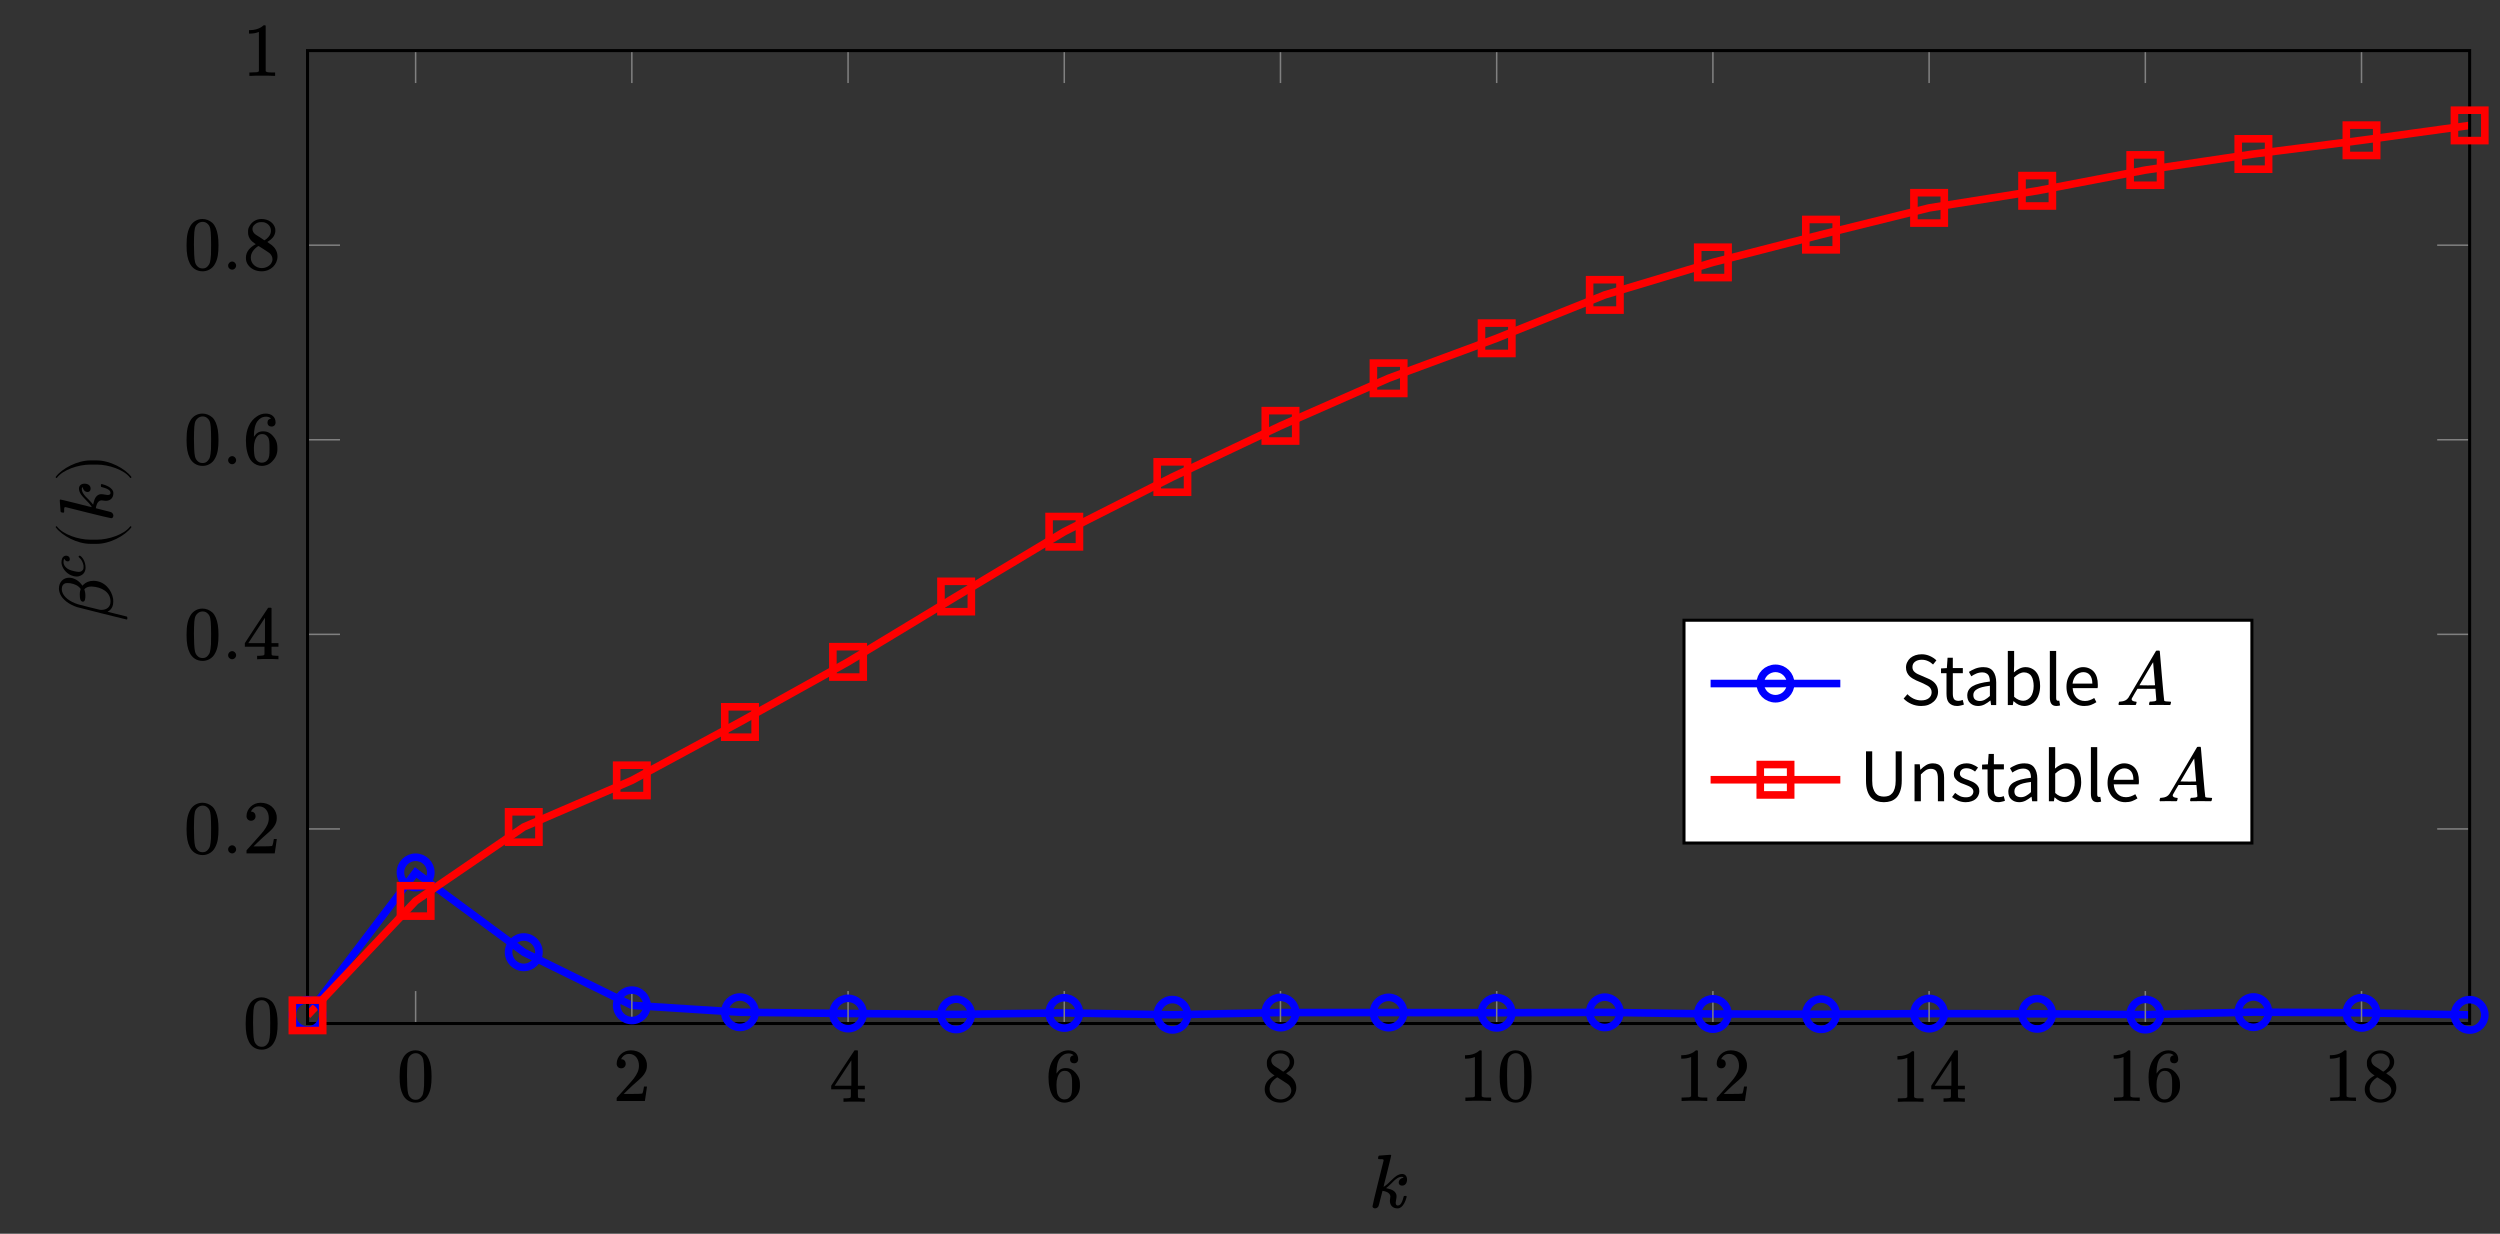 <?xml version="1.0" encoding="UTF-8"?>
<svg xmlns="http://www.w3.org/2000/svg" xmlns:xlink="http://www.w3.org/1999/xlink" width="327.77pt" height="161.75pt" viewBox="0 0 327.77 161.75" version="1.1">
<rect x="0" y="0" width="327.77" height="161.75" fill="#333333" stroke="none"/>
<defs>
<g>
<symbol overflow="visible" id="glyph0-0">
<path style="stroke:none;" d="M 0.5 0 L 2 0 L 2 -5.312 L 0.5 -5.312 Z M 1 -0.5 L 1 -4.812 L 1.5 -4.812 L 1.5 -0.5 Z M 1 -0.5 "/>
</symbol>
<symbol overflow="visible" id="glyph0-1">
<path style="stroke:none;" d="M 0.953 -5.828 C 0.531 -5.141 0.391 -4.406 0.391 -3.188 C 0.391 -2.094 0.516 -1.422 0.812 -0.828 C 1.109 -0.234 1.672 0.219 2.5 0.219 C 2.781 0.219 3.062 0.156 3.344 0.016 C 3.703 -0.172 3.953 -0.422 4.156 -0.828 C 4.469 -1.422 4.578 -2.094 4.578 -3.188 C 4.578 -4.219 4.469 -4.891 4.219 -5.469 C 4.094 -5.75 3.953 -5.969 3.766 -6.141 C 3.406 -6.453 2.953 -6.641 2.484 -6.641 C 1.812 -6.641 1.281 -6.312 0.953 -5.828 Z M 3.203 -5.953 C 3.484 -5.656 3.562 -5.328 3.594 -4.25 C 3.594 -4.078 3.609 -3.703 3.609 -3.312 C 3.609 -2.766 3.594 -2.172 3.594 -1.984 C 3.531 -1.062 3.453 -0.75 3.172 -0.453 C 3 -0.266 2.812 -0.156 2.5 -0.156 C 2.172 -0.156 1.969 -0.266 1.797 -0.453 C 1.516 -0.75 1.438 -1.062 1.391 -1.984 C 1.375 -2.172 1.359 -2.766 1.359 -3.312 C 1.359 -3.703 1.375 -4.078 1.375 -4.25 C 1.406 -5.328 1.484 -5.656 1.781 -5.953 C 1.969 -6.156 2.234 -6.266 2.5 -6.266 C 2.797 -6.266 3.016 -6.156 3.203 -5.953 Z M 3.203 -5.953 "/>
</symbol>
<symbol overflow="visible" id="glyph0-2">
<path style="stroke:none;" d="M 1.094 -4.281 C 1.469 -4.281 1.688 -4.562 1.688 -4.875 C 1.688 -5.188 1.484 -5.469 1.141 -5.469 C 1.109 -5.469 1.094 -5.469 1.094 -5.484 C 1.094 -5.5 1.141 -5.578 1.172 -5.656 C 1.391 -5.969 1.672 -6.172 2.109 -6.172 C 2.969 -6.172 3.422 -5.469 3.422 -4.625 C 3.422 -4.047 3.203 -3.562 2.75 -2.953 C 2.531 -2.688 2.484 -2.609 1.359 -1.359 C 0.906 -0.859 0.531 -0.422 0.516 -0.422 C 0.5 -0.391 0.5 -0.359 0.5 -0.188 L 0.5 0 L 4.203 0 L 4.203 -0.031 C 4.234 -0.094 4.453 -1.797 4.469 -1.859 L 4.469 -1.891 L 4.078 -1.891 L 4.078 -1.859 C 4 -1.406 3.984 -1.312 3.938 -1.172 C 3.906 -1.078 3.875 -0.984 3.844 -0.969 C 3.781 -0.938 3.188 -0.922 2.172 -0.922 L 1.422 -0.922 L 2 -1.484 C 2.688 -2.141 2.656 -2.109 3 -2.406 C 3.656 -2.969 3.922 -3.234 4.125 -3.547 C 4.359 -3.891 4.469 -4.203 4.469 -4.641 C 4.469 -4.75 4.469 -4.875 4.453 -4.969 C 4.281 -5.938 3.516 -6.641 2.344 -6.641 C 1.328 -6.641 0.5 -5.844 0.5 -4.891 C 0.5 -4.562 0.719 -4.281 1.094 -4.281 Z M 1.094 -4.281 "/>
</symbol>
<symbol overflow="visible" id="glyph0-3">
<path style="stroke:none;" d="M 4.609 0 L 4.688 0 L 4.688 -0.453 L 4.406 -0.453 C 4 -0.469 3.906 -0.484 3.844 -0.531 C 3.781 -0.594 3.781 -0.594 3.781 -1.141 L 3.781 -1.641 L 4.688 -1.641 L 4.688 -2.109 L 3.781 -2.109 L 3.781 -6.688 L 3.719 -6.75 L 3.531 -6.75 C 3.375 -6.75 3.344 -6.75 3.328 -6.734 C 3.312 -6.719 2.734 -5.844 1.781 -4.406 L 0.281 -2.109 L 0.281 -1.641 L 2.859 -1.641 L 2.859 -1.141 C 2.859 -0.812 2.859 -0.625 2.844 -0.609 C 2.828 -0.562 2.781 -0.516 2.734 -0.516 C 2.656 -0.484 2.516 -0.469 2.203 -0.453 L 1.891 -0.453 L 1.891 0 L 1.984 0 C 2.125 -0.031 3.047 -0.031 3.312 -0.031 C 3.578 -0.031 4.469 -0.031 4.609 0 Z M 2.922 -2.109 L 0.734 -2.109 L 2.922 -5.438 Z M 2.922 -2.109 "/>
</symbol>
<symbol overflow="visible" id="glyph0-4">
<path style="stroke:none;" d="M 3.719 -5.984 C 3.438 -5.938 3.25 -5.797 3.25 -5.469 C 3.25 -5.125 3.469 -4.938 3.781 -4.938 C 4.094 -4.938 4.312 -5.141 4.312 -5.484 C 4.312 -6.203 3.781 -6.641 3.016 -6.641 C 2.578 -6.641 2.188 -6.5 1.859 -6.266 C 0.953 -5.672 0.422 -4.578 0.422 -3.125 C 0.422 -2.094 0.609 -1.234 1 -0.609 C 1.281 -0.188 1.719 0.094 2.188 0.188 C 2.281 0.203 2.406 0.219 2.516 0.219 C 2.656 0.219 2.797 0.203 2.922 0.172 C 3.297 0.094 3.578 -0.062 3.875 -0.375 C 4.219 -0.734 4.422 -1.078 4.5 -1.484 C 4.531 -1.641 4.547 -1.734 4.547 -1.906 L 4.547 -2.094 C 4.547 -2.609 4.484 -2.812 4.344 -3.156 C 4.141 -3.562 3.781 -3.953 3.469 -4.125 C 3.203 -4.266 2.984 -4.312 2.656 -4.312 C 2.109 -4.312 1.797 -4.062 1.562 -3.719 C 1.531 -3.672 1.484 -3.594 1.469 -3.594 C 1.469 -3.594 1.469 -3.594 1.469 -3.625 C 1.469 -4.547 1.625 -5.219 1.938 -5.641 C 2.219 -6 2.547 -6.234 3.094 -6.234 C 3.359 -6.219 3.562 -6.156 3.719 -5.984 Z M 3.281 -3.594 C 3.5 -3.297 3.516 -2.875 3.516 -2.25 L 3.516 -1.922 C 3.516 -1.297 3.5 -0.891 3.281 -0.594 C 3.094 -0.344 2.859 -0.203 2.5 -0.203 C 2.031 -0.203 1.719 -0.562 1.594 -0.922 C 1.531 -1.094 1.469 -1.641 1.469 -2.156 C 1.469 -2.859 1.656 -3.422 1.969 -3.734 C 2.125 -3.891 2.328 -3.953 2.562 -3.953 C 2.906 -3.953 3.094 -3.828 3.281 -3.594 Z M 3.281 -3.594 "/>
</symbol>
<symbol overflow="visible" id="glyph0-5">
<path style="stroke:none;" d="M 0.422 -1.547 C 0.422 -1.172 0.516 -0.906 0.672 -0.672 C 1.016 -0.156 1.641 0.219 2.484 0.219 C 3.688 0.219 4.562 -0.672 4.562 -1.734 C 4.562 -2.406 4.203 -2.906 3.812 -3.219 C 3.781 -3.234 3.219 -3.625 3.234 -3.625 C 3.234 -3.625 3.297 -3.656 3.344 -3.703 C 3.859 -4.016 4.156 -4.391 4.25 -4.828 C 4.281 -4.922 4.281 -5.031 4.281 -5.141 C 4.281 -5.219 4.281 -5.312 4.266 -5.375 C 4.109 -6.125 3.375 -6.641 2.469 -6.641 C 1.719 -6.641 1.141 -6.219 0.859 -5.641 C 0.734 -5.422 0.703 -5.266 0.703 -4.922 C 0.703 -4.75 0.703 -4.703 0.719 -4.609 C 0.797 -4.234 0.984 -3.906 1.266 -3.672 C 1.312 -3.625 1.438 -3.531 1.531 -3.469 L 1.719 -3.344 C 1 -2.953 0.422 -2.406 0.422 -1.547 Z M 3.703 -5.109 C 3.703 -4.641 3.453 -4.312 3.156 -4.062 C 3.047 -3.969 2.938 -3.906 2.844 -3.844 L 2.266 -4.234 C 1.953 -4.422 1.672 -4.609 1.641 -4.641 C 1.453 -4.781 1.281 -5.031 1.281 -5.328 C 1.281 -5.562 1.375 -5.734 1.531 -5.875 C 1.734 -6.078 2.016 -6.234 2.406 -6.234 C 2.516 -6.234 2.672 -6.234 2.734 -6.219 C 3.234 -6.125 3.703 -5.719 3.703 -5.109 Z M 1.062 -1.562 C 1.062 -1.719 1.094 -1.891 1.141 -2.047 C 1.281 -2.438 1.578 -2.781 1.969 -3.047 C 2.031 -3.078 2.078 -3.094 2.094 -3.094 C 2.109 -3.094 2.391 -2.906 2.734 -2.688 C 3.453 -2.219 3.453 -2.219 3.562 -2.125 C 3.781 -1.906 3.906 -1.641 3.906 -1.359 C 3.906 -1.172 3.844 -0.984 3.734 -0.812 C 3.516 -0.484 3.047 -0.203 2.5 -0.203 C 1.766 -0.203 1.062 -0.75 1.062 -1.562 Z M 1.062 -1.562 "/>
</symbol>
<symbol overflow="visible" id="glyph0-6">
<path style="stroke:none;" d="M 4.141 0 L 4.25 0 L 4.25 -0.453 L 3.672 -0.453 C 3.375 -0.453 3.156 -0.469 3.016 -0.609 L 3.016 -6.578 C 2.953 -6.625 2.969 -6.641 2.844 -6.641 C 2.75 -6.641 2.734 -6.641 2.719 -6.609 C 2.672 -6.562 2.5 -6.438 2.406 -6.375 C 2.047 -6.156 1.578 -6.016 1.016 -6 L 0.828 -6 L 0.828 -5.547 L 1.016 -5.547 C 1.391 -5.547 1.75 -5.625 2.047 -5.734 C 2.078 -5.75 2.109 -5.766 2.125 -5.766 L 2.125 -0.609 C 2.047 -0.562 2 -0.5 1.891 -0.484 C 1.781 -0.469 1.422 -0.453 1.141 -0.453 L 0.875 -0.453 L 0.875 0 L 1 0 C 1.172 -0.031 2.25 -0.031 2.562 -0.031 C 2.875 -0.031 3.984 -0.031 4.141 0 Z M 4.141 0 "/>
</symbol>
<symbol overflow="visible" id="glyph1-0">
<path style="stroke:none;" d=""/>
</symbol>
<symbol overflow="visible" id="glyph1-1">
<path style="stroke:none;" d="M 1.906 -0.531 C 1.906 -0.812 1.672 -1.062 1.391 -1.062 C 1.094 -1.062 0.859 -0.812 0.859 -0.531 C 0.859 -0.234 1.094 0 1.391 0 C 1.672 0 1.906 -0.234 1.906 -0.531 Z M 1.906 -0.531 "/>
</symbol>
<symbol overflow="visible" id="glyph2-0">
<path style="stroke:none;" d="M 0.5 0 L 2 0 L 2 -5.312 L 0.5 -5.312 Z M 1 -0.5 L 1 -4.812 L 1.5 -4.812 L 1.5 -0.5 Z M 1 -0.5 "/>
</symbol>
<symbol overflow="visible" id="glyph2-1">
<path style="stroke:none;" d="M 1.359 -6.812 C 1.344 -6.812 1.328 -6.797 1.312 -6.781 C 1.281 -6.766 1.266 -6.734 1.234 -6.625 C 1.203 -6.453 1.203 -6.422 1.25 -6.375 C 1.281 -6.344 1.281 -6.344 1.484 -6.344 C 1.781 -6.344 1.969 -6.375 1.938 -6.141 C 1.938 -6.141 0.484 -0.391 0.484 -0.156 C 0.484 0.016 0.688 0.109 0.828 0.109 C 1.031 0.109 1.219 -0.047 1.281 -0.203 C 1.391 -0.5 1.469 -1 1.797 -2.188 L 1.812 -2.188 C 1.891 -2.188 2.156 -2.125 2.266 -2.078 C 2.5 -2 2.688 -1.844 2.766 -1.688 C 2.797 -1.609 2.828 -1.531 2.828 -1.453 C 2.828 -1.281 2.766 -1.078 2.766 -0.891 C 2.766 -0.281 3.156 0.109 3.766 0.109 C 3.984 0.109 4.109 0.031 4.25 -0.062 C 4.531 -0.281 4.781 -0.719 4.938 -1.297 C 4.984 -1.438 4.969 -1.469 4.938 -1.5 C 4.922 -1.531 4.891 -1.531 4.781 -1.531 C 4.609 -1.531 4.594 -1.516 4.578 -1.453 C 4.438 -0.891 4.297 -0.578 4.125 -0.406 C 4.031 -0.312 3.906 -0.266 3.797 -0.266 C 3.594 -0.266 3.531 -0.438 3.531 -0.656 C 3.531 -0.828 3.641 -1.219 3.641 -1.469 C 3.641 -1.625 3.625 -1.719 3.547 -1.859 C 3.438 -2.078 3.234 -2.25 2.906 -2.375 C 2.734 -2.438 2.438 -2.5 2.266 -2.547 C 2.5 -2.734 2.547 -2.766 2.953 -3.156 C 3.297 -3.516 3.391 -3.594 3.531 -3.703 C 3.828 -3.922 4.031 -4.031 4.328 -4.031 C 4.453 -4.031 4.5 -3.984 4.562 -3.922 L 4.5 -3.891 C 4.203 -3.859 3.922 -3.609 3.922 -3.266 C 3.922 -3.031 4.109 -2.875 4.359 -2.875 C 4.781 -2.875 5.016 -3.219 5.016 -3.672 C 5.016 -4.109 4.766 -4.406 4.359 -4.406 C 4.141 -4.406 3.875 -4.312 3.609 -4.141 C 3.406 -4 3.266 -3.875 2.766 -3.391 C 2.469 -3.094 2.375 -3.016 2.219 -2.906 C 2.125 -2.812 1.938 -2.719 1.938 -2.719 C 1.938 -2.734 2 -3.062 2.438 -4.75 C 2.875 -6.531 2.938 -6.781 2.938 -6.844 C 2.938 -6.891 2.859 -6.922 2.812 -6.922 C 2.797 -6.922 1.391 -6.812 1.359 -6.812 Z M 1.359 -6.812 "/>
</symbol>
<symbol overflow="visible" id="glyph2-2">
<path style="stroke:none;" d="M 0.422 0 L 0.5 0 C 0.703 -0.016 1.031 -0.016 1.406 -0.016 C 1.781 -0.016 2.156 0 2.5 0 C 2.641 0 2.656 -0.047 2.688 -0.219 C 2.719 -0.281 2.719 -0.328 2.719 -0.359 C 2.719 -0.438 2.672 -0.453 2.531 -0.453 C 2.297 -0.484 2.078 -0.562 2.078 -0.75 C 2.078 -0.781 2.078 -0.844 2.109 -0.891 C 2.125 -0.938 2.297 -1.219 2.484 -1.547 L 2.828 -2.125 L 5.188 -2.125 L 5.312 -0.625 C 5.219 -0.484 4.953 -0.469 4.672 -0.453 L 4.469 -0.453 L 4.438 -0.422 C 4.422 -0.406 4.406 -0.375 4.375 -0.266 C 4.328 -0.062 4.344 -0.062 4.422 0 L 4.531 0 C 4.828 -0.016 5.297 -0.016 5.766 -0.016 C 6.234 -0.016 6.641 0 7.016 0 C 7.172 0 7.172 -0.047 7.203 -0.219 C 7.234 -0.297 7.234 -0.344 7.234 -0.359 C 7.234 -0.453 7.172 -0.453 6.984 -0.453 C 6.75 -0.453 6.375 -0.484 6.344 -0.562 C 6.297 -0.625 5.766 -7.016 5.766 -7.031 C 5.766 -7.078 5.719 -7.109 5.703 -7.141 L 5.531 -7.141 C 5.297 -7.141 5.281 -7.141 5.219 -7.016 C 5.125 -6.891 1.734 -1.062 1.641 -0.953 C 1.422 -0.641 1.094 -0.484 0.625 -0.453 L 0.484 -0.453 L 0.438 -0.422 C 0.422 -0.406 0.344 -0.172 0.344 -0.109 C 0.344 -0.062 0.391 -0.031 0.422 0 Z M 5.141 -2.594 C 5.141 -2.578 4.672 -2.578 4.109 -2.578 L 3.094 -2.594 L 3.984 -4.109 C 4.797 -5.484 4.891 -5.625 4.891 -5.609 C 4.891 -5.594 5.141 -2.75 5.141 -2.594 Z M 5.141 -2.594 "/>
</symbol>
<symbol overflow="visible" id="glyph3-0">
<path style="stroke:none;" d="M 0 -0.5 L 0 -2 L -5.312 -2 L -5.312 -0.5 Z M -0.5 -1 L -4.812 -1 L -4.812 -1.5 L -0.5 -1.5 Z M -0.5 -1 "/>
</symbol>
<symbol overflow="visible" id="glyph3-1">
<path style="stroke:none;" d="M 1.938 -0.297 L 1.938 -0.422 C 1.938 -0.562 1.922 -0.594 1.875 -0.625 L -0.641 -1.25 C -0.688 -1.297 0.094 -1.484 0.094 -2.562 C 0.094 -2.688 0.094 -2.828 0.078 -2.938 C -0.109 -4.125 -1.062 -5.312 -2.516 -5.312 C -3.078 -5.312 -3.516 -5.109 -3.812 -4.812 L -3.953 -4.672 C -4.359 -5.297 -5.031 -5.719 -5.688 -5.719 C -6.484 -5.719 -7.031 -5.125 -7.031 -4.297 C -7.031 -4.219 -7.016 -4.141 -7.016 -4.094 C -6.969 -3.734 -6.812 -3.391 -6.562 -3.078 C -6.453 -2.938 -6.203 -2.719 -6.078 -2.609 C -5.672 -2.281 -5.156 -2.031 -4.641 -1.859 C -4.469 -1.797 1.797 -0.234 1.859 -0.234 C 1.875 -0.234 1.906 -0.266 1.938 -0.297 Z M -4.297 -3.516 C -4.297 -2.953 -4.219 -2.703 -4.016 -2.609 C -3.969 -2.578 -3.922 -2.578 -3.875 -2.578 C -3.594 -2.578 -3.562 -3.016 -3.562 -3.359 C -3.562 -3.75 -3.625 -3.938 -3.703 -4.203 C -3.484 -4.438 -3.219 -4.562 -2.781 -4.562 L -2.719 -4.562 C -1.453 -4.5 -0.266 -3.859 -0.266 -2.594 C -0.266 -1.922 -0.719 -1.5 -1.469 -1.5 C -1.547 -1.5 -1.625 -1.5 -1.672 -1.516 C -1.797 -1.531 -4.344 -2.172 -4.531 -2.234 C -5.625 -2.578 -6.422 -3.203 -6.609 -3.891 C -6.641 -4 -6.656 -4.125 -6.656 -4.25 C -6.656 -4.656 -6.453 -4.922 -6.141 -5 C -6.094 -5.016 -6 -5.016 -5.906 -5.016 C -5.797 -5.016 -5.672 -5.016 -5.578 -5 C -5 -4.906 -4.5 -4.688 -4.234 -4.312 L -4.172 -4.25 C -4.25 -4.016 -4.297 -3.844 -4.297 -3.516 Z M -4.297 -3.516 "/>
</symbol>
<symbol overflow="visible" id="glyph3-2">
<path style="stroke:none;" d="M -6.812 -1.359 C -6.812 -1.344 -6.797 -1.328 -6.781 -1.312 C -6.766 -1.281 -6.734 -1.266 -6.625 -1.234 C -6.453 -1.203 -6.422 -1.203 -6.375 -1.25 C -6.344 -1.281 -6.344 -1.281 -6.344 -1.484 C -6.344 -1.781 -6.375 -1.969 -6.141 -1.938 C -6.141 -1.938 -0.391 -0.484 -0.156 -0.484 C 0.016 -0.484 0.109 -0.688 0.109 -0.828 C 0.109 -1.031 -0.047 -1.219 -0.203 -1.281 C -0.5 -1.391 -1 -1.469 -2.188 -1.797 L -2.188 -1.812 C -2.188 -1.891 -2.125 -2.156 -2.078 -2.266 C -2 -2.5 -1.844 -2.688 -1.688 -2.766 C -1.609 -2.797 -1.531 -2.828 -1.453 -2.828 C -1.281 -2.828 -1.078 -2.766 -0.891 -2.766 C -0.281 -2.766 0.109 -3.156 0.109 -3.766 C 0.109 -3.984 0.031 -4.109 -0.062 -4.25 C -0.281 -4.531 -0.719 -4.781 -1.297 -4.938 C -1.438 -4.984 -1.469 -4.969 -1.5 -4.938 C -1.531 -4.922 -1.531 -4.891 -1.531 -4.781 C -1.531 -4.609 -1.516 -4.594 -1.453 -4.578 C -0.891 -4.438 -0.578 -4.297 -0.406 -4.125 C -0.312 -4.031 -0.266 -3.906 -0.266 -3.797 C -0.266 -3.594 -0.438 -3.531 -0.656 -3.531 C -0.828 -3.531 -1.219 -3.641 -1.469 -3.641 C -1.625 -3.641 -1.719 -3.625 -1.859 -3.547 C -2.078 -3.438 -2.25 -3.234 -2.375 -2.906 C -2.438 -2.734 -2.5 -2.438 -2.547 -2.266 C -2.734 -2.5 -2.766 -2.547 -3.156 -2.953 C -3.516 -3.297 -3.594 -3.391 -3.703 -3.531 C -3.922 -3.828 -4.031 -4.031 -4.031 -4.328 C -4.031 -4.453 -3.984 -4.5 -3.922 -4.562 L -3.891 -4.5 C -3.859 -4.203 -3.609 -3.922 -3.266 -3.922 C -3.031 -3.922 -2.875 -4.109 -2.875 -4.359 C -2.875 -4.781 -3.219 -5.016 -3.672 -5.016 C -4.109 -5.016 -4.406 -4.766 -4.406 -4.359 C -4.406 -4.141 -4.312 -3.875 -4.141 -3.609 C -4 -3.406 -3.875 -3.266 -3.391 -2.766 C -3.094 -2.469 -3.016 -2.375 -2.906 -2.219 C -2.812 -2.125 -2.719 -1.938 -2.719 -1.938 C -2.734 -1.938 -3.062 -2 -4.75 -2.438 C -6.531 -2.875 -6.781 -2.938 -6.844 -2.938 C -6.891 -2.938 -6.922 -2.859 -6.922 -2.812 C -6.922 -2.797 -6.812 -1.391 -6.812 -1.359 Z M -6.812 -1.359 "/>
</symbol>
<symbol overflow="visible" id="glyph4-0">
<path style="stroke:none;" d="M 0 -0.344 L 0 -1.391 L -3.719 -1.391 L -3.719 -0.344 Z M -0.344 -0.703 L -3.359 -0.703 L -3.359 -1.047 L -0.344 -1.047 Z M -0.344 -0.703 "/>
</symbol>
<symbol overflow="visible" id="glyph4-1">
<path style="stroke:none;" d="M -0.844 -2.828 C -0.844 -2.812 -0.828 -2.781 -0.781 -2.75 C -0.453 -2.469 -0.266 -2.109 -0.188 -1.672 C -0.188 -1.609 -0.188 -1.531 -0.188 -1.453 C -0.188 -1.234 -0.234 -1.125 -0.344 -1.031 C -0.453 -0.906 -0.609 -0.844 -0.828 -0.844 C -0.969 -0.844 -1.141 -0.875 -1.359 -0.922 C -1.969 -1.062 -2.266 -1.188 -2.5 -1.438 C -2.594 -1.531 -2.672 -1.625 -2.719 -1.734 C -2.797 -1.875 -2.812 -1.969 -2.812 -2.125 C -2.812 -2.438 -2.719 -2.562 -2.703 -2.562 L -2.688 -2.547 C -2.688 -2.547 -2.672 -2.516 -2.656 -2.469 C -2.578 -2.328 -2.422 -2.219 -2.266 -2.219 C -2.094 -2.219 -1.984 -2.328 -1.984 -2.516 C -1.984 -2.781 -2.188 -2.969 -2.469 -2.969 C -2.703 -2.969 -2.906 -2.828 -3 -2.578 C -3.047 -2.453 -3.078 -2.297 -3.078 -2.125 C -3.078 -2.094 -3.078 -2.047 -3.078 -2 C -3 -1.312 -2.453 -0.641 -1.766 -0.375 C -1.531 -0.281 -1.328 -0.234 -1.109 -0.234 C -0.875 -0.234 -0.703 -0.281 -0.531 -0.375 C -0.172 -0.547 0.078 -0.906 0.078 -1.406 C 0.078 -1.5 0.062 -1.609 0.062 -1.672 C 0 -2.109 -0.156 -2.484 -0.422 -2.781 C -0.5 -2.844 -0.641 -2.984 -0.688 -2.984 C -0.719 -2.984 -0.844 -2.875 -0.844 -2.828 Z M -0.844 -2.828 "/>
</symbol>
<symbol overflow="visible" id="glyph5-0">
<path style="stroke:none;" d=""/>
</symbol>
<symbol overflow="visible" id="glyph5-1">
<path style="stroke:none;" d="M 2.375 -3.312 C 2.344 -3.312 2.312 -3.297 2.297 -3.266 C 1.516 -2.234 -0.484 -1.547 -2.078 -1.547 L -2.906 -1.547 C -4.5 -1.547 -6.5 -2.234 -7.281 -3.266 C -7.297 -3.297 -7.328 -3.312 -7.359 -3.312 C -7.406 -3.312 -7.453 -3.266 -7.453 -3.203 C -7.453 -3.188 -7.453 -3.172 -7.438 -3.156 C -6.609 -2.047 -4.609 -1 -2.906 -1 L -2.078 -1 C -0.375 -1 1.625 -2.047 2.453 -3.156 C 2.469 -3.172 2.469 -3.188 2.469 -3.203 C 2.469 -3.266 2.422 -3.312 2.375 -3.312 Z M 2.375 -3.312 "/>
</symbol>
<symbol overflow="visible" id="glyph5-2">
<path style="stroke:none;" d="M -2.078 -2.875 L -2.906 -2.875 C -4.609 -2.875 -6.609 -1.828 -7.438 -0.734 C -7.453 -0.703 -7.453 -0.688 -7.453 -0.672 C -7.453 -0.625 -7.406 -0.562 -7.359 -0.562 C -7.328 -0.562 -7.297 -0.594 -7.281 -0.609 C -6.5 -1.641 -4.5 -2.328 -2.906 -2.328 L -2.078 -2.328 C -0.484 -2.328 1.516 -1.641 2.297 -0.609 C 2.312 -0.594 2.344 -0.562 2.375 -0.562 C 2.422 -0.562 2.469 -0.625 2.469 -0.672 C 2.469 -0.688 2.469 -0.703 2.453 -0.734 C 1.625 -1.828 -0.375 -2.875 -2.078 -2.875 Z M -2.078 -2.875 "/>
</symbol>
<symbol overflow="visible" id="glyph6-0">
<path style="stroke:none;" d="M 0.891 0 L 0.891 -6.578 L 5.625 -6.578 L 5.625 0 Z M 1.969 -0.578 L 4.531 -0.578 L 3.797 -1.891 L 3.281 -2.922 L 3.234 -2.922 L 2.703 -1.891 Z M 3.234 -3.859 L 3.281 -3.859 L 3.766 -4.797 L 4.422 -5.984 L 2.078 -5.984 L 2.734 -4.797 Z M 1.531 -1.094 L 2.797 -3.391 L 1.531 -5.703 Z M 4.969 -1.094 L 4.969 -5.703 L 3.703 -3.391 Z M 4.969 -1.094 "/>
</symbol>
<symbol overflow="visible" id="glyph6-1">
<path style="stroke:none;" d="M 2.719 0.125 C 2.258 0.125 1.832 0.035 1.438 -0.141 C 1.039 -0.316 0.703 -0.551 0.422 -0.844 L 0.922 -1.422 C 1.148 -1.18 1.422 -0.984 1.734 -0.828 C 2.055 -0.68 2.383 -0.609 2.719 -0.609 C 3.156 -0.609 3.492 -0.707 3.734 -0.906 C 3.973 -1.102 4.094 -1.359 4.094 -1.672 C 4.094 -1.836 4.062 -1.977 4 -2.094 C 3.945 -2.207 3.867 -2.305 3.766 -2.391 C 3.672 -2.473 3.555 -2.547 3.422 -2.609 C 3.297 -2.68 3.156 -2.754 3 -2.828 L 2.062 -3.234 C 1.906 -3.305 1.75 -3.391 1.594 -3.484 C 1.438 -3.578 1.297 -3.688 1.172 -3.812 C 1.047 -3.945 0.941 -4.102 0.859 -4.281 C 0.773 -4.469 0.734 -4.68 0.734 -4.922 C 0.734 -5.172 0.785 -5.398 0.891 -5.609 C 0.992 -5.828 1.133 -6.016 1.312 -6.172 C 1.5 -6.328 1.719 -6.445 1.969 -6.531 C 2.219 -6.613 2.492 -6.656 2.797 -6.656 C 3.18 -6.656 3.539 -6.578 3.875 -6.422 C 4.207 -6.273 4.488 -6.086 4.719 -5.859 L 4.281 -5.312 C 4.082 -5.508 3.859 -5.66 3.609 -5.766 C 3.367 -5.879 3.098 -5.938 2.797 -5.938 C 2.43 -5.938 2.133 -5.848 1.906 -5.672 C 1.688 -5.504 1.578 -5.27 1.578 -4.969 C 1.578 -4.812 1.609 -4.676 1.672 -4.562 C 1.734 -4.457 1.816 -4.363 1.922 -4.281 C 2.023 -4.195 2.141 -4.125 2.266 -4.062 C 2.398 -4 2.531 -3.941 2.656 -3.891 L 3.594 -3.484 C 3.781 -3.41 3.953 -3.32 4.109 -3.219 C 4.273 -3.113 4.414 -2.992 4.531 -2.859 C 4.656 -2.723 4.754 -2.562 4.828 -2.375 C 4.898 -2.195 4.938 -1.988 4.938 -1.75 C 4.938 -1.488 4.883 -1.242 4.781 -1.016 C 4.676 -0.785 4.523 -0.586 4.328 -0.422 C 4.141 -0.254 3.91 -0.117 3.641 -0.016 C 3.367 0.078 3.062 0.125 2.719 0.125 Z M 2.719 0.125 "/>
</symbol>
<symbol overflow="visible" id="glyph6-2">
<path style="stroke:none;" d="M 2.344 0.125 C 2.082 0.125 1.863 0.082 1.688 0 C 1.508 -0.082 1.363 -0.191 1.25 -0.328 C 1.145 -0.461 1.066 -0.629 1.016 -0.828 C 0.973 -1.035 0.953 -1.258 0.953 -1.5 L 0.953 -4.172 L 0.234 -4.172 L 0.234 -4.797 L 1 -4.844 L 1.094 -6.203 L 1.781 -6.203 L 1.781 -4.844 L 3.094 -4.844 L 3.094 -4.172 L 1.781 -4.172 L 1.781 -1.484 C 1.781 -1.18 1.832 -0.945 1.938 -0.781 C 2.051 -0.625 2.25 -0.547 2.531 -0.547 C 2.613 -0.547 2.703 -0.555 2.797 -0.578 C 2.898 -0.609 2.992 -0.641 3.078 -0.672 L 3.234 -0.062 C 3.109 -0.008 2.969 0.031 2.812 0.062 C 2.656 0.102 2.5 0.125 2.344 0.125 Z M 2.344 0.125 "/>
</symbol>
<symbol overflow="visible" id="glyph6-3">
<path style="stroke:none;" d="M 1.938 0.125 C 1.531 0.125 1.191 0.004 0.922 -0.234 C 0.648 -0.473 0.516 -0.812 0.516 -1.25 C 0.516 -1.781 0.75 -2.188 1.219 -2.469 C 1.695 -2.758 2.453 -2.961 3.484 -3.078 C 3.484 -3.223 3.469 -3.367 3.438 -3.516 C 3.414 -3.66 3.367 -3.789 3.297 -3.906 C 3.223 -4.02 3.117 -4.109 2.984 -4.172 C 2.859 -4.242 2.695 -4.281 2.5 -4.281 C 2.219 -4.281 1.953 -4.227 1.703 -4.125 C 1.453 -4.02 1.234 -3.898 1.047 -3.766 L 0.734 -4.344 C 0.953 -4.488 1.223 -4.629 1.547 -4.766 C 1.879 -4.898 2.238 -4.969 2.625 -4.969 C 3.219 -4.969 3.645 -4.785 3.906 -4.422 C 4.176 -4.055 4.312 -3.57 4.312 -2.969 L 4.312 0 L 3.641 0 L 3.562 -0.578 L 3.531 -0.578 C 3.301 -0.391 3.051 -0.223 2.781 -0.078 C 2.52 0.055 2.238 0.125 1.938 0.125 Z M 2.172 -0.531 C 2.398 -0.531 2.617 -0.586 2.828 -0.703 C 3.035 -0.816 3.254 -0.977 3.484 -1.188 L 3.484 -2.531 C 3.078 -2.477 2.734 -2.414 2.453 -2.344 C 2.18 -2.27 1.961 -2.18 1.797 -2.078 C 1.629 -1.984 1.504 -1.867 1.422 -1.734 C 1.348 -1.609 1.312 -1.469 1.312 -1.312 C 1.312 -1.031 1.395 -0.828 1.562 -0.703 C 1.727 -0.586 1.93 -0.531 2.172 -0.531 Z M 2.172 -0.531 "/>
</symbol>
<symbol overflow="visible" id="glyph6-4">
<path style="stroke:none;" d="M 2.953 0.125 C 2.734 0.125 2.5 0.07 2.25 -0.031 C 2.008 -0.145 1.785 -0.301 1.578 -0.5 L 1.547 -0.5 L 1.469 0 L 0.812 0 L 0.812 -7.094 L 1.641 -7.094 L 1.641 -5.156 L 1.609 -4.281 C 1.828 -4.477 2.066 -4.641 2.328 -4.766 C 2.586 -4.898 2.852 -4.969 3.125 -4.969 C 3.438 -4.969 3.711 -4.906 3.953 -4.781 C 4.191 -4.664 4.395 -4.5 4.562 -4.281 C 4.727 -4.07 4.848 -3.816 4.922 -3.516 C 5.004 -3.211 5.047 -2.875 5.047 -2.5 C 5.047 -2.094 4.988 -1.723 4.875 -1.391 C 4.77 -1.066 4.617 -0.789 4.422 -0.562 C 4.234 -0.344 4.008 -0.172 3.75 -0.047 C 3.5 0.066 3.234 0.125 2.953 0.125 Z M 2.828 -0.562 C 3.023 -0.562 3.207 -0.609 3.375 -0.703 C 3.539 -0.797 3.688 -0.922 3.812 -1.078 C 3.938 -1.242 4.031 -1.445 4.094 -1.688 C 4.164 -1.926 4.203 -2.195 4.203 -2.5 C 4.203 -2.758 4.176 -3 4.125 -3.219 C 4.082 -3.438 4.008 -3.625 3.906 -3.781 C 3.812 -3.938 3.68 -4.055 3.516 -4.141 C 3.348 -4.234 3.156 -4.281 2.938 -4.281 C 2.539 -4.281 2.109 -4.062 1.641 -3.625 L 1.641 -1.078 C 1.848 -0.891 2.055 -0.754 2.266 -0.672 C 2.473 -0.598 2.66 -0.562 2.828 -0.562 Z M 2.828 -0.562 "/>
</symbol>
<symbol overflow="visible" id="glyph6-5">
<path style="stroke:none;" d="M 1.688 0.125 C 1.375 0.125 1.148 0.031 1.016 -0.156 C 0.879 -0.344 0.812 -0.617 0.812 -0.984 L 0.812 -7.094 L 1.641 -7.094 L 1.641 -0.922 C 1.641 -0.785 1.66 -0.691 1.703 -0.641 C 1.754 -0.586 1.805 -0.562 1.859 -0.562 C 1.891 -0.562 1.914 -0.562 1.938 -0.562 C 1.957 -0.562 1.992 -0.566 2.047 -0.578 L 2.156 0.047 C 2.102 0.066 2.039 0.082 1.969 0.094 C 1.895 0.113 1.801 0.125 1.688 0.125 Z M 1.688 0.125 "/>
</symbol>
<symbol overflow="visible" id="glyph6-6">
<path style="stroke:none;" d="M 2.781 0.125 C 2.457 0.125 2.156 0.066 1.875 -0.047 C 1.594 -0.172 1.344 -0.336 1.125 -0.547 C 0.914 -0.766 0.75 -1.031 0.625 -1.344 C 0.508 -1.656 0.453 -2.008 0.453 -2.406 C 0.453 -2.812 0.516 -3.172 0.641 -3.484 C 0.766 -3.797 0.926 -4.062 1.125 -4.281 C 1.332 -4.5 1.566 -4.664 1.828 -4.781 C 2.086 -4.906 2.352 -4.969 2.625 -4.969 C 2.938 -4.969 3.211 -4.91 3.453 -4.797 C 3.691 -4.691 3.895 -4.539 4.062 -4.344 C 4.227 -4.145 4.352 -3.906 4.438 -3.625 C 4.52 -3.344 4.562 -3.031 4.562 -2.688 C 4.562 -2.602 4.562 -2.52 4.562 -2.438 C 4.562 -2.352 4.551 -2.281 4.531 -2.219 L 1.266 -2.219 C 1.297 -1.707 1.457 -1.297 1.75 -0.984 C 2.039 -0.68 2.414 -0.531 2.875 -0.531 C 3.113 -0.531 3.328 -0.566 3.516 -0.641 C 3.711 -0.711 3.906 -0.805 4.094 -0.922 L 4.375 -0.375 C 4.164 -0.238 3.93 -0.117 3.672 -0.016 C 3.41 0.078 3.113 0.125 2.781 0.125 Z M 1.25 -2.812 L 3.844 -2.812 C 3.844 -3.301 3.738 -3.672 3.531 -3.922 C 3.32 -4.18 3.031 -4.312 2.656 -4.312 C 2.477 -4.312 2.312 -4.273 2.156 -4.203 C 2 -4.141 1.859 -4.047 1.734 -3.922 C 1.609 -3.797 1.504 -3.641 1.422 -3.453 C 1.336 -3.266 1.281 -3.051 1.25 -2.812 Z M 1.25 -2.812 "/>
</symbol>
<symbol overflow="visible" id="glyph6-7">
<path style="stroke:none;" d="M 3.219 0.125 C 2.883 0.125 2.57 0.078 2.281 -0.016 C 2 -0.117 1.75 -0.281 1.531 -0.5 C 1.32 -0.727 1.16 -1.02 1.047 -1.375 C 0.93 -1.727 0.875 -2.172 0.875 -2.703 L 0.875 -6.547 L 1.688 -6.547 L 1.688 -2.688 C 1.688 -2.289 1.727 -1.957 1.812 -1.688 C 1.895 -1.426 2.004 -1.211 2.141 -1.047 C 2.273 -0.891 2.438 -0.773 2.625 -0.703 C 2.812 -0.641 3.008 -0.609 3.219 -0.609 C 3.438 -0.609 3.641 -0.641 3.828 -0.703 C 4.016 -0.773 4.176 -0.891 4.312 -1.047 C 4.457 -1.211 4.566 -1.426 4.641 -1.688 C 4.723 -1.957 4.766 -2.289 4.766 -2.688 L 4.766 -6.547 L 5.562 -6.547 L 5.562 -2.703 C 5.562 -2.172 5.5 -1.727 5.375 -1.375 C 5.258 -1.02 5.098 -0.727 4.891 -0.5 C 4.68 -0.281 4.43 -0.117 4.141 -0.016 C 3.859 0.078 3.551 0.125 3.219 0.125 Z M 3.219 0.125 "/>
</symbol>
<symbol overflow="visible" id="glyph6-8">
<path style="stroke:none;" d="M 0.812 0 L 0.812 -4.844 L 1.5 -4.844 L 1.562 -4.141 L 1.594 -4.141 C 1.82 -4.379 2.066 -4.578 2.328 -4.734 C 2.586 -4.891 2.883 -4.969 3.219 -4.969 C 3.727 -4.969 4.098 -4.805 4.328 -4.484 C 4.566 -4.16 4.688 -3.691 4.688 -3.078 L 4.688 0 L 3.875 0 L 3.875 -2.953 C 3.875 -3.422 3.801 -3.754 3.656 -3.953 C 3.508 -4.148 3.273 -4.25 2.953 -4.25 C 2.703 -4.25 2.477 -4.188 2.281 -4.062 C 2.094 -3.938 1.879 -3.754 1.641 -3.516 L 1.641 0 Z M 0.812 0 "/>
</symbol>
<symbol overflow="visible" id="glyph6-9">
<path style="stroke:none;" d="M 2.078 0.125 C 1.734 0.125 1.406 0.062 1.094 -0.062 C 0.781 -0.195 0.508 -0.359 0.281 -0.547 L 0.688 -1.094 C 0.895 -0.926 1.109 -0.785 1.328 -0.672 C 1.555 -0.566 1.816 -0.516 2.109 -0.516 C 2.43 -0.516 2.672 -0.586 2.828 -0.734 C 2.992 -0.879 3.078 -1.062 3.078 -1.281 C 3.078 -1.406 3.039 -1.516 2.969 -1.609 C 2.906 -1.703 2.82 -1.781 2.719 -1.844 C 2.613 -1.914 2.492 -1.977 2.359 -2.031 C 2.223 -2.082 2.094 -2.133 1.969 -2.188 C 1.789 -2.25 1.613 -2.316 1.438 -2.391 C 1.27 -2.473 1.117 -2.566 0.984 -2.672 C 0.848 -2.785 0.734 -2.914 0.641 -3.062 C 0.555 -3.207 0.516 -3.383 0.516 -3.594 C 0.516 -3.781 0.551 -3.957 0.625 -4.125 C 0.707 -4.301 0.816 -4.445 0.953 -4.562 C 1.098 -4.688 1.273 -4.785 1.484 -4.859 C 1.691 -4.93 1.926 -4.969 2.188 -4.969 C 2.488 -4.969 2.766 -4.91 3.016 -4.797 C 3.273 -4.691 3.5 -4.566 3.688 -4.422 L 3.297 -3.891 C 3.129 -4.023 2.957 -4.129 2.781 -4.203 C 2.602 -4.285 2.406 -4.328 2.188 -4.328 C 1.883 -4.328 1.66 -4.254 1.516 -4.109 C 1.379 -3.973 1.312 -3.812 1.312 -3.625 C 1.312 -3.508 1.336 -3.41 1.391 -3.328 C 1.453 -3.242 1.531 -3.172 1.625 -3.109 C 1.727 -3.047 1.844 -2.988 1.969 -2.938 C 2.102 -2.895 2.238 -2.848 2.375 -2.797 C 2.551 -2.723 2.727 -2.648 2.906 -2.578 C 3.082 -2.504 3.238 -2.41 3.375 -2.297 C 3.52 -2.191 3.633 -2.062 3.719 -1.906 C 3.812 -1.75 3.859 -1.555 3.859 -1.328 C 3.859 -1.129 3.816 -0.941 3.734 -0.766 C 3.66 -0.598 3.551 -0.445 3.406 -0.312 C 3.258 -0.176 3.07 -0.07 2.844 0 C 2.625 0.082 2.367 0.125 2.078 0.125 Z M 2.078 0.125 "/>
</symbol>
</g>
<clipPath id="clip1">
  <path d="M 40.32 100 L 323.789 100 L 323.789 134.191 L 40.32 134.191 Z M 40.32 100 "/>
</clipPath>
<clipPath id="clip2">
  <path d="M 40.32 6.633 L 323.789 6.633 L 323.789 134.191 L 40.32 134.191 Z M 40.32 6.633 "/>
</clipPath>
<clipPath id="clip3">
  <path d="M 307 116 L 327.77 116 L 327.77 150 L 307 150 Z M 307 116 "/>
</clipPath>
</defs>
<g id="surface1">
<g clip-path="url(#clip1)" clip-rule="nonzero">
<path style="fill:none;stroke-width:0.996;stroke-linecap:butt;stroke-linejoin:miter;stroke:rgb(0%,0%,100%);stroke-opacity:1;stroke-miterlimit:10;" d="M 0 1.133 L 14.172 19.809 L 28.348 9.348 L 42.52 2.383 L 56.692 1.481 L 70.868 1.313 L 85.039 1.2 L 99.215 1.391 L 113.387 1.149 L 127.559 1.442 L 141.735 1.442 L 155.907 1.415 L 170.082 1.465 L 184.254 1.251 L 198.426 1.223 L 212.602 1.301 L 226.774 1.274 L 240.95 1.172 L 255.121 1.493 L 269.293 1.403 L 283.469 1.133 " transform="matrix(1,0,0,-1,40.32,134.192)"/>
</g>
<g clip-path="url(#clip2)" clip-rule="nonzero">
<path style="fill:none;stroke-width:0.996;stroke-linecap:butt;stroke-linejoin:miter;stroke:rgb(100%,0%,0%);stroke-opacity:1;stroke-miterlimit:10;" d="M 0 1.071 L 14.172 16.071 L 28.348 25.766 L 42.52 31.876 L 56.692 39.532 L 70.868 47.415 L 85.039 55.985 L 99.215 64.481 L 113.387 71.649 L 127.559 78.36 L 141.735 84.598 L 155.907 89.84 L 170.082 95.528 L 184.254 99.79 L 198.426 103.426 L 212.602 106.934 L 226.774 109.18 L 240.95 111.895 L 255.121 114.001 L 269.293 115.797 L 283.469 117.751 " transform="matrix(1,0,0,-1,40.32,134.192)"/>
</g>
<path style="fill:none;stroke-width:0.199;stroke-linecap:butt;stroke-linejoin:miter;stroke:rgb(50%,50%,50%);stroke-opacity:1;stroke-miterlimit:10;" d="M 14.172 0.001 L 14.172 4.255 M 42.52 0.001 L 42.52 4.255 M 70.868 0.001 L 70.868 4.255 M 99.215 0.001 L 99.215 4.255 M 127.559 0.001 L 127.559 4.255 M 155.907 0.001 L 155.907 4.255 M 184.254 0.001 L 184.254 4.255 M 212.602 0.001 L 212.602 4.255 M 240.95 0.001 L 240.95 4.255 M 269.293 0.001 L 269.293 4.255 M 14.172 127.559 L 14.172 123.305 M 42.52 127.559 L 42.52 123.305 M 70.868 127.559 L 70.868 123.305 M 99.215 127.559 L 99.215 123.305 M 127.559 127.559 L 127.559 123.305 M 155.907 127.559 L 155.907 123.305 M 184.254 127.559 L 184.254 123.305 M 212.602 127.559 L 212.602 123.305 M 240.95 127.559 L 240.95 123.305 M 269.293 127.559 L 269.293 123.305 " transform="matrix(1,0,0,-1,40.32,134.192)"/>
<path style="fill:none;stroke-width:0.199;stroke-linecap:butt;stroke-linejoin:miter;stroke:rgb(50%,50%,50%);stroke-opacity:1;stroke-miterlimit:10;" d="M 0 0.001 L 4.254 0.001 M 0 25.512 L 4.254 25.512 M 0 51.024 L 4.254 51.024 M 0 76.536 L 4.254 76.536 M 0 102.047 L 4.254 102.047 M 0 127.559 L 4.254 127.559 M 283.469 0.001 L 279.215 0.001 M 283.469 25.512 L 279.215 25.512 M 283.469 51.024 L 279.215 51.024 M 283.469 76.536 L 279.215 76.536 M 283.469 102.047 L 279.215 102.047 M 283.469 127.559 L 279.215 127.559 " transform="matrix(1,0,0,-1,40.32,134.192)"/>
<path style="fill:none;stroke-width:0.399;stroke-linecap:butt;stroke-linejoin:miter;stroke:rgb(0%,0%,0%);stroke-opacity:1;stroke-miterlimit:10;" d="M 0 0.001 L 0 127.559 L 283.469 127.559 L 283.469 0.001 Z M 0 0.001 " transform="matrix(1,0,0,-1,40.32,134.192)"/>
<g style="fill:rgb(0%,0%,0%);fill-opacity:1;">
  <use xlink:href="#glyph0-1" x="52.003" y="144.347"/>
</g>
<g style="fill:rgb(0%,0%,0%);fill-opacity:1;">
  <use xlink:href="#glyph0-2" x="80.35" y="144.347"/>
</g>
<g style="fill:rgb(0%,0%,0%);fill-opacity:1;">
  <use xlink:href="#glyph0-3" x="108.696" y="144.457"/>
</g>
<g style="fill:rgb(0%,0%,0%);fill-opacity:1;">
  <use xlink:href="#glyph0-4" x="137.043" y="144.347"/>
</g>
<g style="fill:rgb(0%,0%,0%);fill-opacity:1;">
  <use xlink:href="#glyph0-5" x="165.39" y="144.347"/>
</g>
<g style="fill:rgb(0%,0%,0%);fill-opacity:1;">
  <use xlink:href="#glyph0-6" x="191.246" y="144.347"/>
  <use xlink:href="#glyph0-1" x="196.227" y="144.347"/>
</g>
<g style="fill:rgb(0%,0%,0%);fill-opacity:1;">
  <use xlink:href="#glyph0-6" x="219.593" y="144.347"/>
  <use xlink:href="#glyph0-2" x="224.574" y="144.347"/>
</g>
<g style="fill:rgb(0%,0%,0%);fill-opacity:1;">
  <use xlink:href="#glyph0-6" x="247.94" y="144.457"/>
  <use xlink:href="#glyph0-3" x="252.921" y="144.457"/>
</g>
<g style="fill:rgb(0%,0%,0%);fill-opacity:1;">
  <use xlink:href="#glyph0-6" x="276.287" y="144.347"/>
  <use xlink:href="#glyph0-4" x="281.268" y="144.347"/>
</g>
<g style="fill:rgb(0%,0%,0%);fill-opacity:1;">
  <use xlink:href="#glyph0-6" x="304.633" y="144.347"/>
  <use xlink:href="#glyph0-5" x="309.614" y="144.347"/>
</g>
<g style="fill:rgb(0%,0%,0%);fill-opacity:1;">
  <use xlink:href="#glyph0-1" x="31.819" y="137.4"/>
</g>
<g style="fill:rgb(0%,0%,0%);fill-opacity:1;">
  <use xlink:href="#glyph0-1" x="24.068" y="111.888"/>
</g>
<g style="fill:rgb(0%,0%,0%);fill-opacity:1;">
  <use xlink:href="#glyph1-1" x="29.05" y="111.888"/>
</g>
<g style="fill:rgb(0%,0%,0%);fill-opacity:1;">
  <use xlink:href="#glyph0-2" x="31.819" y="111.888"/>
</g>
<g style="fill:rgb(0%,0%,0%);fill-opacity:1;">
  <use xlink:href="#glyph0-1" x="24.068" y="86.431"/>
</g>
<g style="fill:rgb(0%,0%,0%);fill-opacity:1;">
  <use xlink:href="#glyph1-1" x="29.05" y="86.431"/>
</g>
<g style="fill:rgb(0%,0%,0%);fill-opacity:1;">
  <use xlink:href="#glyph0-3" x="31.819" y="86.431"/>
</g>
<g style="fill:rgb(0%,0%,0%);fill-opacity:1;">
  <use xlink:href="#glyph0-1" x="24.068" y="60.864"/>
</g>
<g style="fill:rgb(0%,0%,0%);fill-opacity:1;">
  <use xlink:href="#glyph1-1" x="29.05" y="60.864"/>
</g>
<g style="fill:rgb(0%,0%,0%);fill-opacity:1;">
  <use xlink:href="#glyph0-4" x="31.819" y="60.864"/>
</g>
<g style="fill:rgb(0%,0%,0%);fill-opacity:1;">
  <use xlink:href="#glyph0-1" x="24.068" y="35.352"/>
</g>
<g style="fill:rgb(0%,0%,0%);fill-opacity:1;">
  <use xlink:href="#glyph1-1" x="29.05" y="35.352"/>
</g>
<g style="fill:rgb(0%,0%,0%);fill-opacity:1;">
  <use xlink:href="#glyph0-5" x="31.819" y="35.352"/>
</g>
<g style="fill:rgb(0%,0%,0%);fill-opacity:1;">
  <use xlink:href="#glyph0-6" x="31.819" y="9.95"/>
</g>
<path style="fill:none;stroke-width:0.996;stroke-linecap:butt;stroke-linejoin:miter;stroke:rgb(0%,0%,100%);stroke-opacity:1;stroke-miterlimit:10;" d="M 1.992 1.133 C 1.992 2.235 1.102 3.13 0 3.13 C -1.101 3.13 -1.992 2.235 -1.992 1.133 C -1.992 0.036 -1.101 -0.859 0 -0.859 C 1.102 -0.859 1.992 0.036 1.992 1.133 Z M 1.992 1.133 " transform="matrix(1,0,0,-1,40.32,134.192)"/>
<path style="fill:none;stroke-width:0.996;stroke-linecap:butt;stroke-linejoin:miter;stroke:rgb(0%,0%,100%);stroke-opacity:1;stroke-miterlimit:10;" d="M 16.164 19.809 C 16.164 20.911 15.274 21.801 14.172 21.801 C 13.075 21.801 12.18 20.911 12.18 19.809 C 12.18 18.708 13.075 17.817 14.172 17.817 C 15.274 17.817 16.164 18.708 16.164 19.809 Z M 16.164 19.809 " transform="matrix(1,0,0,-1,40.32,134.192)"/>
<path style="fill:none;stroke-width:0.996;stroke-linecap:butt;stroke-linejoin:miter;stroke:rgb(0%,0%,100%);stroke-opacity:1;stroke-miterlimit:10;" d="M 30.34 9.348 C 30.34 10.45 29.446 11.344 28.348 11.344 C 27.246 11.344 26.356 10.45 26.356 9.348 C 26.356 8.251 27.246 7.356 28.348 7.356 C 29.446 7.356 30.34 8.251 30.34 9.348 Z M 30.34 9.348 " transform="matrix(1,0,0,-1,40.32,134.192)"/>
<path style="fill:none;stroke-width:0.996;stroke-linecap:butt;stroke-linejoin:miter;stroke:rgb(0%,0%,100%);stroke-opacity:1;stroke-miterlimit:10;" d="M 44.512 2.383 C 44.512 3.485 43.621 4.38 42.52 4.38 C 41.418 4.38 40.528 3.485 40.528 2.383 C 40.528 1.286 41.418 0.391 42.52 0.391 C 43.621 0.391 44.512 1.286 44.512 2.383 Z M 44.512 2.383 " transform="matrix(1,0,0,-1,40.32,134.192)"/>
<path style="fill:none;stroke-width:0.996;stroke-linecap:butt;stroke-linejoin:miter;stroke:rgb(0%,0%,100%);stroke-opacity:1;stroke-miterlimit:10;" d="M 58.688 1.481 C 58.688 2.579 57.793 3.473 56.692 3.473 C 55.594 3.473 54.7 2.579 54.7 1.481 C 54.7 0.38 55.594 -0.511 56.692 -0.511 C 57.793 -0.511 58.688 0.38 58.688 1.481 Z M 58.688 1.481 " transform="matrix(1,0,0,-1,40.32,134.192)"/>
<path style="fill:none;stroke-width:0.996;stroke-linecap:butt;stroke-linejoin:miter;stroke:rgb(0%,0%,100%);stroke-opacity:1;stroke-miterlimit:10;" d="M 72.86 1.313 C 72.86 2.415 71.969 3.305 70.868 3.305 C 69.766 3.305 68.875 2.415 68.875 1.313 C 68.875 0.212 69.766 -0.679 70.868 -0.679 C 71.969 -0.679 72.86 0.212 72.86 1.313 Z M 72.86 1.313 " transform="matrix(1,0,0,-1,40.32,134.192)"/>
<path style="fill:none;stroke-width:0.996;stroke-linecap:butt;stroke-linejoin:miter;stroke:rgb(0%,0%,100%);stroke-opacity:1;stroke-miterlimit:10;" d="M 87.032 1.2 C 87.032 2.301 86.141 3.192 85.039 3.192 C 83.942 3.192 83.047 2.301 83.047 1.2 C 83.047 0.098 83.942 -0.792 85.039 -0.792 C 86.141 -0.792 87.032 0.098 87.032 1.2 Z M 87.032 1.2 " transform="matrix(1,0,0,-1,40.32,134.192)"/>
<path style="fill:none;stroke-width:0.996;stroke-linecap:butt;stroke-linejoin:miter;stroke:rgb(0%,0%,100%);stroke-opacity:1;stroke-miterlimit:10;" d="M 101.207 1.391 C 101.207 2.493 100.313 3.383 99.215 3.383 C 98.114 3.383 97.223 2.493 97.223 1.391 C 97.223 0.29 98.114 -0.601 99.215 -0.601 C 100.313 -0.601 101.207 0.29 101.207 1.391 Z M 101.207 1.391 " transform="matrix(1,0,0,-1,40.32,134.192)"/>
<path style="fill:none;stroke-width:0.996;stroke-linecap:butt;stroke-linejoin:miter;stroke:rgb(0%,0%,100%);stroke-opacity:1;stroke-miterlimit:10;" d="M 115.379 1.149 C 115.379 2.247 114.489 3.141 113.387 3.141 C 112.285 3.141 111.395 2.247 111.395 1.149 C 111.395 0.047 112.285 -0.843 113.387 -0.843 C 114.489 -0.843 115.379 0.047 115.379 1.149 Z M 115.379 1.149 " transform="matrix(1,0,0,-1,40.32,134.192)"/>
<path style="fill:none;stroke-width:0.996;stroke-linecap:butt;stroke-linejoin:miter;stroke:rgb(0%,0%,100%);stroke-opacity:1;stroke-miterlimit:10;" d="M 129.555 1.442 C 129.555 2.544 128.66 3.434 127.559 3.434 C 126.461 3.434 125.567 2.544 125.567 1.442 C 125.567 0.34 126.461 -0.55 127.559 -0.55 C 128.66 -0.55 129.555 0.34 129.555 1.442 Z M 129.555 1.442 " transform="matrix(1,0,0,-1,40.32,134.192)"/>
<path style="fill:none;stroke-width:0.996;stroke-linecap:butt;stroke-linejoin:miter;stroke:rgb(0%,0%,100%);stroke-opacity:1;stroke-miterlimit:10;" d="M 143.727 1.442 C 143.727 2.544 142.836 3.434 141.735 3.434 C 140.633 3.434 139.743 2.544 139.743 1.442 C 139.743 0.34 140.633 -0.55 141.735 -0.55 C 142.836 -0.55 143.727 0.34 143.727 1.442 Z M 143.727 1.442 " transform="matrix(1,0,0,-1,40.32,134.192)"/>
<path style="fill:none;stroke-width:0.996;stroke-linecap:butt;stroke-linejoin:miter;stroke:rgb(0%,0%,100%);stroke-opacity:1;stroke-miterlimit:10;" d="M 157.899 1.415 C 157.899 2.516 157.008 3.407 155.907 3.407 C 154.809 3.407 153.914 2.516 153.914 1.415 C 153.914 0.317 154.809 -0.578 155.907 -0.578 C 157.008 -0.578 157.899 0.317 157.899 1.415 Z M 157.899 1.415 " transform="matrix(1,0,0,-1,40.32,134.192)"/>
<path style="fill:none;stroke-width:0.996;stroke-linecap:butt;stroke-linejoin:miter;stroke:rgb(0%,0%,100%);stroke-opacity:1;stroke-miterlimit:10;" d="M 172.075 1.465 C 172.075 2.567 171.18 3.458 170.082 3.458 C 168.981 3.458 168.09 2.567 168.09 1.465 C 168.09 0.368 168.981 -0.527 170.082 -0.527 C 171.18 -0.527 172.075 0.368 172.075 1.465 Z M 172.075 1.465 " transform="matrix(1,0,0,-1,40.32,134.192)"/>
<path style="fill:none;stroke-width:0.996;stroke-linecap:butt;stroke-linejoin:miter;stroke:rgb(0%,0%,100%);stroke-opacity:1;stroke-miterlimit:10;" d="M 186.246 1.251 C 186.246 2.352 185.356 3.243 184.254 3.243 C 183.153 3.243 182.262 2.352 182.262 1.251 C 182.262 0.149 183.153 -0.742 184.254 -0.742 C 185.356 -0.742 186.246 0.149 186.246 1.251 Z M 186.246 1.251 " transform="matrix(1,0,0,-1,40.32,134.192)"/>
<path style="fill:none;stroke-width:0.996;stroke-linecap:butt;stroke-linejoin:miter;stroke:rgb(0%,0%,100%);stroke-opacity:1;stroke-miterlimit:10;" d="M 200.422 1.223 C 200.422 2.325 199.528 3.215 198.426 3.215 C 197.328 3.215 196.434 2.325 196.434 1.223 C 196.434 0.126 197.328 -0.769 198.426 -0.769 C 199.528 -0.769 200.422 0.126 200.422 1.223 Z M 200.422 1.223 " transform="matrix(1,0,0,-1,40.32,134.192)"/>
<path style="fill:none;stroke-width:0.996;stroke-linecap:butt;stroke-linejoin:miter;stroke:rgb(0%,0%,100%);stroke-opacity:1;stroke-miterlimit:10;" d="M 214.594 1.301 C 214.594 2.403 213.703 3.294 212.602 3.294 C 211.5 3.294 210.61 2.403 210.61 1.301 C 210.61 0.2 211.5 -0.691 212.602 -0.691 C 213.703 -0.691 214.594 0.2 214.594 1.301 Z M 214.594 1.301 " transform="matrix(1,0,0,-1,40.32,134.192)"/>
<path style="fill:none;stroke-width:0.996;stroke-linecap:butt;stroke-linejoin:miter;stroke:rgb(0%,0%,100%);stroke-opacity:1;stroke-miterlimit:10;" d="M 228.766 1.274 C 228.766 2.376 227.875 3.266 226.774 3.266 C 225.672 3.266 224.782 2.376 224.782 1.274 C 224.782 0.176 225.672 -0.718 226.774 -0.718 C 227.875 -0.718 228.766 0.176 228.766 1.274 Z M 228.766 1.274 " transform="matrix(1,0,0,-1,40.32,134.192)"/>
<path style="fill:none;stroke-width:0.996;stroke-linecap:butt;stroke-linejoin:miter;stroke:rgb(0%,0%,100%);stroke-opacity:1;stroke-miterlimit:10;" d="M 242.942 1.172 C 242.942 2.274 242.047 3.165 240.95 3.165 C 239.848 3.165 238.957 2.274 238.957 1.172 C 238.957 0.075 239.848 -0.82 240.95 -0.82 C 242.047 -0.82 242.942 0.075 242.942 1.172 Z M 242.942 1.172 " transform="matrix(1,0,0,-1,40.32,134.192)"/>
<path style="fill:none;stroke-width:0.996;stroke-linecap:butt;stroke-linejoin:miter;stroke:rgb(0%,0%,100%);stroke-opacity:1;stroke-miterlimit:10;" d="M 257.114 1.493 C 257.114 2.594 256.223 3.485 255.121 3.485 C 254.02 3.485 253.129 2.594 253.129 1.493 C 253.129 0.391 254.02 -0.499 255.121 -0.499 C 256.223 -0.499 257.114 0.391 257.114 1.493 Z M 257.114 1.493 " transform="matrix(1,0,0,-1,40.32,134.192)"/>
<path style="fill:none;stroke-width:0.996;stroke-linecap:butt;stroke-linejoin:miter;stroke:rgb(0%,0%,100%);stroke-opacity:1;stroke-miterlimit:10;" d="M 271.285 1.403 C 271.285 2.505 270.395 3.395 269.293 3.395 C 268.196 3.395 267.301 2.505 267.301 1.403 C 267.301 0.301 268.196 -0.589 269.293 -0.589 C 270.395 -0.589 271.285 0.301 271.285 1.403 Z M 271.285 1.403 " transform="matrix(1,0,0,-1,40.32,134.192)"/>
<g clip-path="url(#clip3)" clip-rule="nonzero">
<path style="fill:none;stroke-width:0.996;stroke-linecap:butt;stroke-linejoin:miter;stroke:rgb(0%,0%,100%);stroke-opacity:1;stroke-miterlimit:10;" d="M 285.461 1.133 C 285.461 2.235 284.571 3.13 283.469 3.13 C 282.368 3.13 281.477 2.235 281.477 1.133 C 281.477 0.036 282.368 -0.859 283.469 -0.859 C 284.571 -0.859 285.461 0.036 285.461 1.133 Z M 285.461 1.133 " transform="matrix(1,0,0,-1,40.32,134.192)"/>
</g>
<path style="fill:none;stroke-width:0.996;stroke-linecap:butt;stroke-linejoin:miter;stroke:rgb(100%,0%,0%);stroke-opacity:1;stroke-miterlimit:10;" d="M -1.992 -0.921 L 1.992 -0.921 L 1.992 3.063 L -1.992 3.063 Z M -1.992 -0.921 " transform="matrix(1,0,0,-1,40.32,134.192)"/>
<path style="fill:none;stroke-width:0.996;stroke-linecap:butt;stroke-linejoin:miter;stroke:rgb(100%,0%,0%);stroke-opacity:1;stroke-miterlimit:10;" d="M 12.18 14.079 L 16.164 14.079 L 16.164 18.067 L 12.18 18.067 Z M 12.18 14.079 " transform="matrix(1,0,0,-1,40.32,134.192)"/>
<path style="fill:none;stroke-width:0.996;stroke-linecap:butt;stroke-linejoin:miter;stroke:rgb(100%,0%,0%);stroke-opacity:1;stroke-miterlimit:10;" d="M 26.356 23.774 L 30.34 23.774 L 30.34 27.758 L 26.356 27.758 Z M 26.356 23.774 " transform="matrix(1,0,0,-1,40.32,134.192)"/>
<path style="fill:none;stroke-width:0.996;stroke-linecap:butt;stroke-linejoin:miter;stroke:rgb(100%,0%,0%);stroke-opacity:1;stroke-miterlimit:10;" d="M 40.528 29.883 L 44.512 29.883 L 44.512 33.868 L 40.528 33.868 Z M 40.528 29.883 " transform="matrix(1,0,0,-1,40.32,134.192)"/>
<path style="fill:none;stroke-width:0.996;stroke-linecap:butt;stroke-linejoin:miter;stroke:rgb(100%,0%,0%);stroke-opacity:1;stroke-miterlimit:10;" d="M 54.7 37.54 L 58.688 37.54 L 58.688 41.524 L 54.7 41.524 Z M 54.7 37.54 " transform="matrix(1,0,0,-1,40.32,134.192)"/>
<path style="fill:none;stroke-width:0.996;stroke-linecap:butt;stroke-linejoin:miter;stroke:rgb(100%,0%,0%);stroke-opacity:1;stroke-miterlimit:10;" d="M 68.875 45.422 L 72.86 45.422 L 72.86 49.407 L 68.875 49.407 Z M 68.875 45.422 " transform="matrix(1,0,0,-1,40.32,134.192)"/>
<path style="fill:none;stroke-width:0.996;stroke-linecap:butt;stroke-linejoin:miter;stroke:rgb(100%,0%,0%);stroke-opacity:1;stroke-miterlimit:10;" d="M 83.047 53.993 L 87.032 53.993 L 87.032 57.977 L 83.047 57.977 Z M 83.047 53.993 " transform="matrix(1,0,0,-1,40.32,134.192)"/>
<path style="fill:none;stroke-width:0.996;stroke-linecap:butt;stroke-linejoin:miter;stroke:rgb(100%,0%,0%);stroke-opacity:1;stroke-miterlimit:10;" d="M 97.223 62.489 L 101.207 62.489 L 101.207 66.473 L 97.223 66.473 Z M 97.223 62.489 " transform="matrix(1,0,0,-1,40.32,134.192)"/>
<path style="fill:none;stroke-width:0.996;stroke-linecap:butt;stroke-linejoin:miter;stroke:rgb(100%,0%,0%);stroke-opacity:1;stroke-miterlimit:10;" d="M 111.395 69.657 L 115.379 69.657 L 115.379 73.641 L 111.395 73.641 Z M 111.395 69.657 " transform="matrix(1,0,0,-1,40.32,134.192)"/>
<path style="fill:none;stroke-width:0.996;stroke-linecap:butt;stroke-linejoin:miter;stroke:rgb(100%,0%,0%);stroke-opacity:1;stroke-miterlimit:10;" d="M 125.567 76.368 L 129.555 76.368 L 129.555 80.352 L 125.567 80.352 Z M 125.567 76.368 " transform="matrix(1,0,0,-1,40.32,134.192)"/>
<path style="fill:none;stroke-width:0.996;stroke-linecap:butt;stroke-linejoin:miter;stroke:rgb(100%,0%,0%);stroke-opacity:1;stroke-miterlimit:10;" d="M 139.743 82.606 L 143.727 82.606 L 143.727 86.59 L 139.743 86.59 Z M 139.743 82.606 " transform="matrix(1,0,0,-1,40.32,134.192)"/>
<path style="fill:none;stroke-width:0.996;stroke-linecap:butt;stroke-linejoin:miter;stroke:rgb(100%,0%,0%);stroke-opacity:1;stroke-miterlimit:10;" d="M 153.914 87.848 L 157.899 87.848 L 157.899 91.833 L 153.914 91.833 Z M 153.914 87.848 " transform="matrix(1,0,0,-1,40.32,134.192)"/>
<path style="fill:none;stroke-width:0.996;stroke-linecap:butt;stroke-linejoin:miter;stroke:rgb(100%,0%,0%);stroke-opacity:1;stroke-miterlimit:10;" d="M 168.09 93.536 L 172.075 93.536 L 172.075 97.52 L 168.09 97.52 Z M 168.09 93.536 " transform="matrix(1,0,0,-1,40.32,134.192)"/>
<path style="fill:none;stroke-width:0.996;stroke-linecap:butt;stroke-linejoin:miter;stroke:rgb(100%,0%,0%);stroke-opacity:1;stroke-miterlimit:10;" d="M 182.262 97.797 L 186.246 97.797 L 186.246 101.782 L 182.262 101.782 Z M 182.262 97.797 " transform="matrix(1,0,0,-1,40.32,134.192)"/>
<path style="fill:none;stroke-width:0.996;stroke-linecap:butt;stroke-linejoin:miter;stroke:rgb(100%,0%,0%);stroke-opacity:1;stroke-miterlimit:10;" d="M 196.434 101.434 L 200.422 101.434 L 200.422 105.419 L 196.434 105.419 Z M 196.434 101.434 " transform="matrix(1,0,0,-1,40.32,134.192)"/>
<path style="fill:none;stroke-width:0.996;stroke-linecap:butt;stroke-linejoin:miter;stroke:rgb(100%,0%,0%);stroke-opacity:1;stroke-miterlimit:10;" d="M 210.61 104.942 L 214.594 104.942 L 214.594 108.926 L 210.61 108.926 Z M 210.61 104.942 " transform="matrix(1,0,0,-1,40.32,134.192)"/>
<path style="fill:none;stroke-width:0.996;stroke-linecap:butt;stroke-linejoin:miter;stroke:rgb(100%,0%,0%);stroke-opacity:1;stroke-miterlimit:10;" d="M 224.782 107.184 L 228.766 107.184 L 228.766 111.172 L 224.782 111.172 Z M 224.782 107.184 " transform="matrix(1,0,0,-1,40.32,134.192)"/>
<path style="fill:none;stroke-width:0.996;stroke-linecap:butt;stroke-linejoin:miter;stroke:rgb(100%,0%,0%);stroke-opacity:1;stroke-miterlimit:10;" d="M 238.957 109.903 L 242.942 109.903 L 242.942 113.887 L 238.957 113.887 Z M 238.957 109.903 " transform="matrix(1,0,0,-1,40.32,134.192)"/>
<path style="fill:none;stroke-width:0.996;stroke-linecap:butt;stroke-linejoin:miter;stroke:rgb(100%,0%,0%);stroke-opacity:1;stroke-miterlimit:10;" d="M 253.129 112.008 L 257.114 112.008 L 257.114 115.993 L 253.129 115.993 Z M 253.129 112.008 " transform="matrix(1,0,0,-1,40.32,134.192)"/>
<path style="fill:none;stroke-width:0.996;stroke-linecap:butt;stroke-linejoin:miter;stroke:rgb(100%,0%,0%);stroke-opacity:1;stroke-miterlimit:10;" d="M 267.301 113.805 L 271.285 113.805 L 271.285 117.79 L 267.301 117.79 Z M 267.301 113.805 " transform="matrix(1,0,0,-1,40.32,134.192)"/>
<path style="fill:none;stroke-width:0.996;stroke-linecap:butt;stroke-linejoin:miter;stroke:rgb(100%,0%,0%);stroke-opacity:1;stroke-miterlimit:10;" d="M 281.477 115.758 L 285.461 115.758 L 285.461 119.743 L 281.477 119.743 Z M 281.477 115.758 " transform="matrix(1,0,0,-1,40.32,134.192)"/>
<g style="fill:rgb(0%,0%,0%);fill-opacity:1;">
  <use xlink:href="#glyph2-1" x="179.459" y="158.321"/>
</g>
<g style="fill:rgb(0%,0%,0%);fill-opacity:1;">
  <use xlink:href="#glyph3-1" x="14.757" y="81.461"/>
</g>
<g style="fill:rgb(0%,0%,0%);fill-opacity:1;">
  <use xlink:href="#glyph4-1" x="11.14" y="75.822"/>
</g>
<g style="fill:rgb(0%,0%,0%);fill-opacity:1;">
  <use xlink:href="#glyph5-1" x="14.757" y="72.304"/>
</g>
<g style="fill:rgb(0%,0%,0%);fill-opacity:1;">
  <use xlink:href="#glyph3-2" x="14.757" y="68.429"/>
</g>
<g style="fill:rgb(0%,0%,0%);fill-opacity:1;">
  <use xlink:href="#glyph5-2" x="14.757" y="63.238"/>
</g>
<path style="fill-rule:nonzero;fill:rgb(100%,100%,100%);fill-opacity:1;stroke-width:0.399;stroke-linecap:butt;stroke-linejoin:miter;stroke:rgb(0%,0%,0%);stroke-opacity:1;stroke-miterlimit:10;" d="M 180.465 23.665 L 254.922 23.665 L 254.922 52.876 L 180.465 52.876 Z M 180.465 23.665 " transform="matrix(1,0,0,-1,40.32,134.192)"/>
<path style="fill:none;stroke-width:0.996;stroke-linecap:butt;stroke-linejoin:miter;stroke:rgb(0%,0%,100%);stroke-opacity:1;stroke-miterlimit:10;" d="M -0.001 -0 L 17.007 -0 " transform="matrix(1,0,0,-1,224.274,89.617)"/>
<path style="fill:none;stroke-width:0.996;stroke-linecap:butt;stroke-linejoin:miter;stroke:rgb(0%,0%,100%);stroke-opacity:1;stroke-miterlimit:10;" d="M 10.496 -0 C 10.496 1.101 9.605 1.992 8.503 1.992 C 7.402 1.992 6.511 1.101 6.511 -0 C 6.511 -1.102 7.402 -1.992 8.503 -1.992 C 9.605 -1.992 10.496 -1.102 10.496 -0 Z M 10.496 -0 " transform="matrix(1,0,0,-1,224.274,89.617)"/>
<g style="fill:rgb(0%,0%,0%);fill-opacity:1;">
  <use xlink:href="#glyph6-1" x="249.158" y="92.436"/>
</g>
<g style="fill:rgb(0%,0%,0%);fill-opacity:1;">
  <use xlink:href="#glyph6-2" x="254.249" y="92.436"/>
</g>
<g style="fill:rgb(0%,0%,0%);fill-opacity:1;">
  <use xlink:href="#glyph6-3" x="257.407" y="92.436"/>
  <use xlink:href="#glyph6-4" x="262.428" y="92.436"/>
  <use xlink:href="#glyph6-5" x="267.938" y="92.436"/>
  <use xlink:href="#glyph6-6" x="270.478" y="92.436"/>
</g>
<g style="fill:rgb(0%,0%,0%);fill-opacity:1;">
  <use xlink:href="#glyph2-2" x="277.402" y="92.436"/>
</g>
<path style="fill:none;stroke-width:0.996;stroke-linecap:butt;stroke-linejoin:miter;stroke:rgb(100%,0%,0%);stroke-opacity:1;stroke-miterlimit:10;" d="M -0.001 -0 L 17.007 -0 " transform="matrix(1,0,0,-1,224.274,102.23)"/>
<path style="fill:none;stroke-width:0.996;stroke-linecap:butt;stroke-linejoin:miter;stroke:rgb(100%,0%,0%);stroke-opacity:1;stroke-miterlimit:10;" d="M 6.511 -1.993 L 10.496 -1.993 L 10.496 1.992 L 6.511 1.992 Z M 6.511 -1.993 " transform="matrix(1,0,0,-1,224.274,102.23)"/>
<g style="fill:rgb(0%,0%,0%);fill-opacity:1;">
  <use xlink:href="#glyph6-7" x="243.773" y="105.049"/>
  <use xlink:href="#glyph6-8" x="250.199" y="105.049"/>
  <use xlink:href="#glyph6-9" x="255.648" y="105.049"/>
</g>
<g style="fill:rgb(0%,0%,0%);fill-opacity:1;">
  <use xlink:href="#glyph6-2" x="259.633" y="105.049"/>
</g>
<g style="fill:rgb(0%,0%,0%);fill-opacity:1;">
  <use xlink:href="#glyph6-3" x="262.792" y="105.049"/>
  <use xlink:href="#glyph6-4" x="267.813" y="105.049"/>
  <use xlink:href="#glyph6-5" x="273.322" y="105.049"/>
  <use xlink:href="#glyph6-6" x="275.863" y="105.049"/>
</g>
<g style="fill:rgb(0%,0%,0%);fill-opacity:1;">
  <use xlink:href="#glyph2-2" x="282.787" y="105.049"/>
</g>
</g>
</svg>

